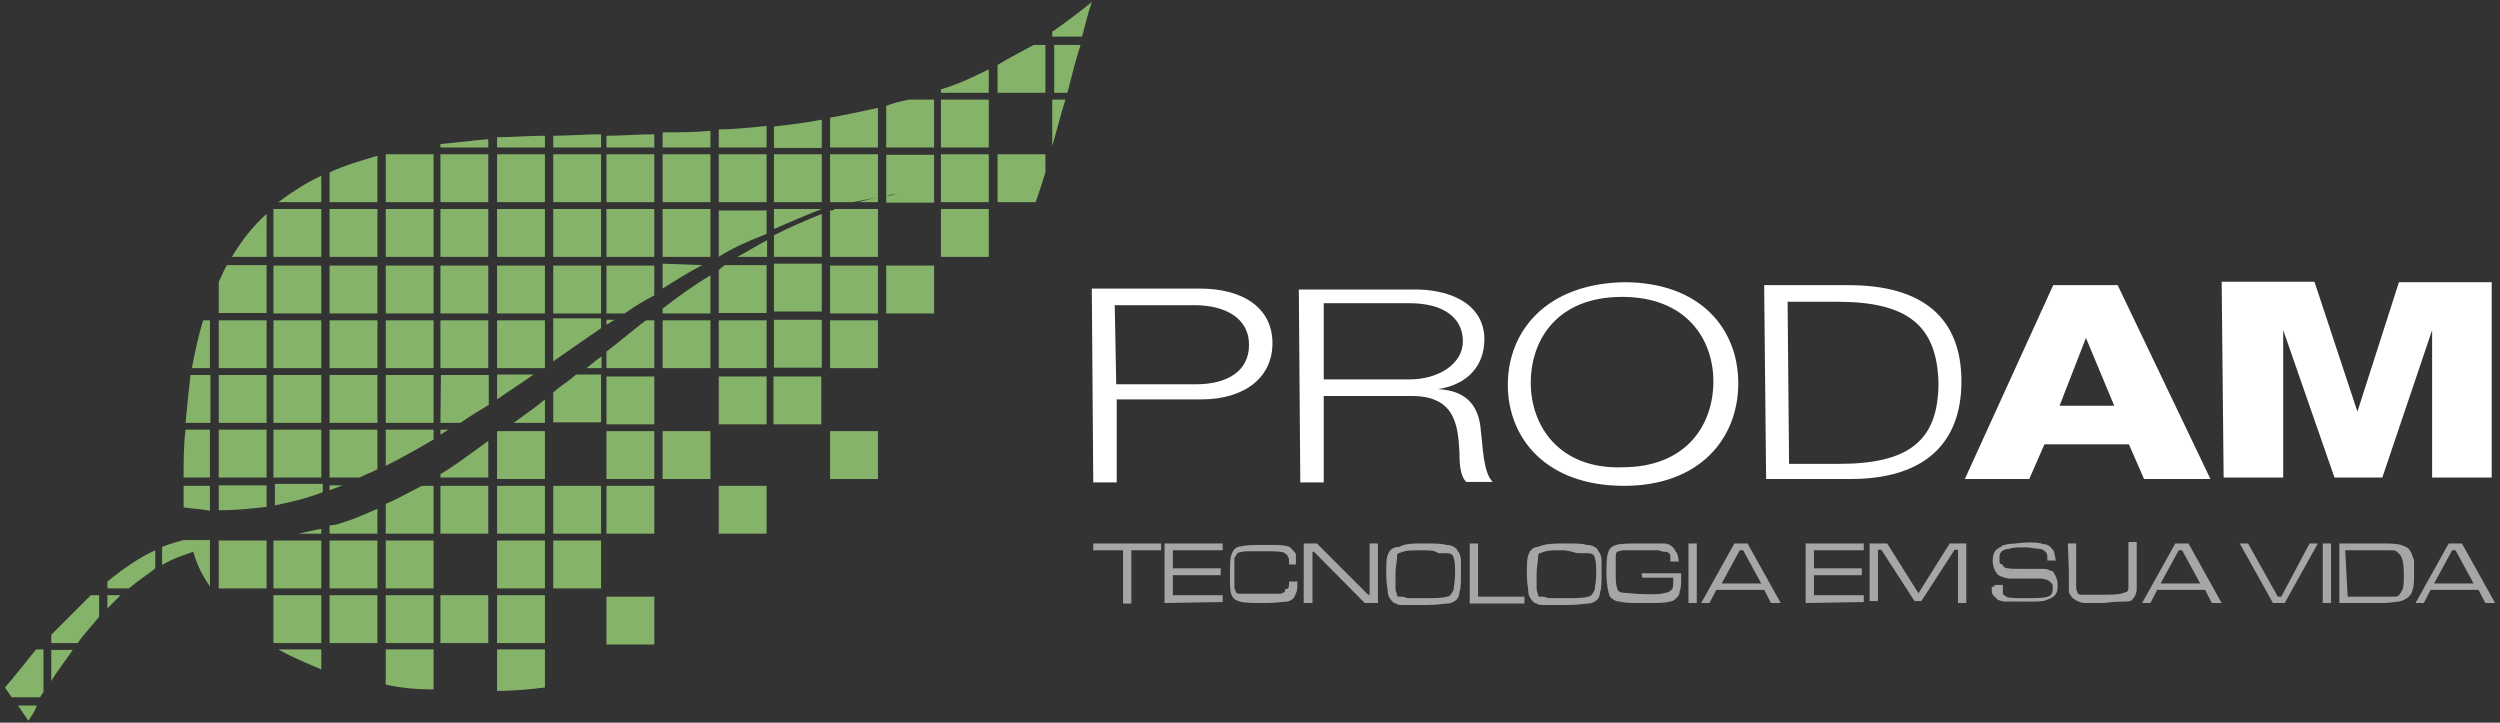 <?xml version="1.0" encoding="utf-8"?>
<!-- Generator: Adobe Illustrator 23.0.2, SVG Export Plug-In . SVG Version: 6.00 Build 0)  -->
<svg version="1.1" id="Camada_1" xmlns="http://www.w3.org/2000/svg" xmlns:xlink="http://www.w3.org/1999/xlink" x="0px" y="0px"
	 viewBox="0 0 512 148" style="enable-background:new 0 0 512 148;" xml:space="preserve">
<rect x="0" y="0" width="512" height="148" fill="#333333" stroke="none"/>
<style type="text/css">
	.st0{fill:#86B36A;}
	.st1{fill:#FFFFFF;}
	.st2{fill:#A6A6A4;}
</style>
<g>
	<path class="st0" d="M181.5,40.1v1.4h9.8v-9.8h-9.8V40.1c1-0.3,2-0.3,3.1-0.7C183.6,39.7,182.5,40.1,181.5,40.1L181.5,40.1z
		 M5.8,147.6c0.7-1,1.4-2,1.7-3.1H3.7L5.8,147.6L5.8,147.6z M1,140.8l1.4,2h5.8c0.3-0.3,0.3-0.7,0.7-1V133H7.4
		C5.4,135.4,3.4,138.1,1,140.8L1,140.8z M10.5,139.5c1.4-2.4,3.1-4.4,4.4-6.4h-4.4V139.5L10.5,139.5z M10.5,130v1.7h5.4
		c1.4-2,3.1-3.7,4.4-5.4v-4.4h-1.7C16.3,124.2,13.6,126.9,10.5,130L10.5,130z M22,124.6c1-1,1.7-1.7,2.7-2.7H22V124.6L22,124.6z
		 M22,120.5h4.4c2-1.7,3.7-2.7,5.4-4.1v-3.7c-3.1,1.4-6.1,3.4-9.8,6.4L22,120.5L22,120.5z M33.2,112v3.7c2.4-1.4,4.4-2,6.4-2.7
		c0.7,2.7,2,5.1,3.4,7.1v-9.5h-5.4C36.3,111,34.9,111.3,33.2,112L33.2,112z M37.6,103.9c1.7,0.3,3.4,0.3,5.4,0.7v-5.1h-5.4
		C37.6,100.8,37.6,102.2,37.6,103.9L37.6,103.9z M37.6,97.8h5.4v-9.8H38C37.6,91.3,37.6,94.4,37.6,97.8L37.6,97.8z M38,86.6h5.1
		v-9.8H39C38.7,79.8,38.3,83.2,38,86.6L38,86.6z M44.8,120.5h9.8v-9.8h-9.8V120.5L44.8,120.5z M44.8,104.5c3.4,0,6.4-0.3,9.8-0.7
		v-4.4h-9.8V104.5L44.8,104.5z M44.8,97.8h9.8v-9.8h-9.8V97.8L44.8,97.8z M44.8,86.6h9.8v-9.8h-9.8V86.6L44.8,86.6z M65.8,137.1V133
		H57C60,134.7,62.8,135.8,65.8,137.1L65.8,137.1z M56.3,131.7h9.5v-9.8H56v9.8H56.3z M56.3,120.5h9.5v-9.8H56v9.8H56.3z M56.3,103.5
		c3.4-0.7,6.4-1.4,9.8-2.7v-1.7h-9.8V103.5L56.3,103.5z M65.8,109.3v-1c-1.7,0.3-3.1,0.7-4.8,1H65.8L65.8,109.3z M56.3,97.8h9.5
		v-9.8H56v9.8H56.3z M56.3,86.6h9.5v-9.8H56v9.8H56.3z M67.5,131.7h9.8v-9.8h-9.8V131.7L67.5,131.7z M67.5,120.5h9.8v-9.8h-9.8
		V120.5L67.5,120.5z M67.5,107.6v1.7h9.8v-5.1c-2.4,1-4.4,2-6.8,2.7C69.5,107.3,68.5,107.6,67.5,107.6L67.5,107.6z M67.5,99.4v1
		c1-0.3,1.7-0.7,2.7-1H67.5L67.5,99.4z M67.5,97.8h6.1c1.4-0.7,2.4-1,3.7-1.7v-8.1h-9.8L67.5,97.8L67.5,97.8z M67.5,86.6h9.8v-9.8
		h-9.8V86.6L67.5,86.6z M79,140.2c3.1,0.7,6.4,1,9.8,1V133H79V140.2L79,140.2z M79,131.7h9.8v-9.8H79V131.7L79,131.7z M79,120.5h9.8
		v-9.8H79V120.5L79,120.5z M79,103.2v6.1h9.8v-9.8h-2.4C83.8,100.8,81.4,102.2,79,103.2L79,103.2z M79,95.4c3.4-1.7,6.4-3.4,9.8-5.4
		v-2H79V95.4L79,95.4z M79,86.6h9.8v-9.8H79V86.6L79,86.6z M90.2,131.7h9.8v-9.8h-9.8L90.2,131.7L90.2,131.7z M90.2,109.3h9.8v-9.8
		h-9.8L90.2,109.3L90.2,109.3z M90.2,97.8h9.8v-7.5c-3.4,2.4-6.4,4.8-9.8,6.8L90.2,97.8L90.2,97.8z M90.2,88.3v0.7
		c0.7-0.3,1-0.7,1.7-1h-1.7V88.3z M90.2,86.6h4.1c2-1.4,3.7-2.4,5.8-3.7v-6.1h-9.8L90.2,86.6L90.2,86.6z M101.8,141.5
		c3.4,0,6.4-0.3,9.8-0.7V133h-9.8V141.5L101.8,141.5z M101.8,131.7h9.8v-9.8h-9.8V131.7L101.8,131.7z M101.8,120.5h9.8v-9.8h-9.8
		V120.5L101.8,120.5z M101.8,109.3h9.8v-9.8h-9.8V109.3L101.8,109.3z M101.8,88.3v1v8.8h9.8v-9.8h-8.5H101.8L101.8,88.3z
		 M111.6,86.6v-4.8c-2,1.7-4.1,3.1-6.4,4.8H111.6L111.6,86.6z M101.8,76.7h7.5c-2.4,1.7-5.1,3.4-7.5,5.1V76.7L101.8,76.7z
		 M113.3,120.5h9.8v-9.8h-9.8V120.5L113.3,120.5z M113.3,109.3h9.8v-9.8h-9.8V109.3L113.3,109.3z M113.3,80.4v6.1h9.8v-9.8h-5.1
		C116.4,78.1,114.7,79.1,113.3,80.4L113.3,80.4z M39.3,75.4h3.7v-9.8h-1.4C40.7,68.6,40,71.6,39.3,75.4L39.3,75.4z M44.8,75.4h9.8
		v-9.8h-9.8V75.4L44.8,75.4z M44.8,57.7v6.4h9.8v-9.8h-8.1C45.8,55.3,45.5,56.4,44.8,57.7L44.8,57.7z M47.5,52.6h7.1v-8.8
		C51.9,46.2,49.5,49.2,47.5,52.6L47.5,52.6z M56.3,75.4h9.5v-9.8H56v9.8H56.3z M56.3,64.2h9.5v-9.8H56v9.8H56.3z M56.3,52.6h9.5
		v-9.8H56v9.8H56.3z M65.8,41.4V36c-3.1,1.4-6.1,3.4-8.8,5.4H65.8L65.8,41.4z M67.5,75.4h9.8v-9.8h-9.8V75.4L67.5,75.4z M67.5,64.2
		h9.8v-9.8h-9.8V64.2L67.5,64.2z M67.5,52.6h9.8v-9.8h-9.8V52.6L67.5,52.6z M67.5,41.4h9.8v-9.5c-3.4,1-6.8,2-9.8,3.4V41.4
		L67.5,41.4z M79,75.4h9.8v-9.8H79V75.4L79,75.4z M79,64.2h9.8v-9.8H79V64.2L79,64.2z M79,52.6h9.8v-9.8H79V52.6L79,52.6z M79,41.4
		h9.8v-9.8H79V41.4L79,41.4z M90.2,75.4h9.8v-9.8h-9.8L90.2,75.4L90.2,75.4z M90.2,64.2h9.8v-9.8h-9.8L90.2,64.2L90.2,64.2z
		 M90.2,52.6h9.8v-9.8h-9.8L90.2,52.6L90.2,52.6z M90.2,41.4h9.8v-9.8h-9.8L90.2,41.4L90.2,41.4z M90.2,30.2h9.8v-1.7
		c-3.4,0.3-6.4,0.7-9.8,1L90.2,30.2L90.2,30.2z M101.8,75.4h9.5h0.3l0,0v-9.8h-9.8V75.4L101.8,75.4z M101.8,64.2h9.8v-9.8h-9.8V64.2
		L101.8,64.2z M101.8,52.6h9.8v-9.8h-9.8V52.6L101.8,52.6z M101.8,41.4h9.8v-9.8h-9.8V41.4L101.8,41.4z M101.8,30.2h9.8v-2.4
		c-3.4,0-6.4,0.3-9.8,0.3V30.2L101.8,30.2z M113.3,74c3.4-2.4,6.4-4.4,9.8-6.8v-2h-9.8V74L113.3,74z M123.2,75.4h-3.1
		c1-0.7,2-1.7,3.1-2.4V75.4L123.2,75.4z M113.3,64.2h9.8v-9.8h-9.8V64.2L113.3,64.2z M113.3,52.6h9.8v-9.8h-9.8V52.6L113.3,52.6z
		 M113.3,41.4h9.8v-9.8h-9.8V41.4L113.3,41.4z M113.3,30.2h9.8v-2.7c-3.4,0-6.4,0.3-9.8,0.3V30.2L113.3,30.2z M124.2,65.5v1
		c0.7-0.3,1-0.7,1.7-1H124.2L124.2,65.5z M124.2,72c2.7-2,5.4-4.4,8.1-6.4h1.7v9.8h-9.8V72L124.2,72z M124.2,64.2h3.7
		c2-1.4,4.1-2.7,6.1-3.7v-6.1h-9.8V64.2L124.2,64.2z M124.2,52.6h9.8v-9.8h-9.8V52.6L124.2,52.6z M124.2,41.4h9.8v-9.8h-9.8V41.4
		L124.2,41.4z M124.2,30.2h9.8v-2.7c-3.4,0-6.4,0.3-9.8,0.3V30.2L124.2,30.2z M135.7,75.4h9.8v-9.8h-9.8V75.4L135.7,75.4z M135.7,54
		v5.1c2.7-1.7,5.4-3.4,8.1-4.8L135.7,54L135.7,54z M135.7,64.2v-1c3.1-2.4,6.4-4.8,9.8-6.8v7.8H135.7L135.7,64.2z M135.7,52.6h9.8
		v-9.8h-9.8V52.6L135.7,52.6z M135.7,41.4h9.8v-9.8h-9.8V41.4L135.7,41.4z M135.7,30.2h9.8v-3.4c-3.4,0.3-6.4,0.3-9.8,0.3V30.2
		L135.7,30.2z M147.2,75.4h9.8v-9.8h-9.8V75.4L147.2,75.4z M147.2,55.3v8.8h9.8v-9.8h-8.5C148.3,54.3,147.6,55,147.2,55.3
		L147.2,55.3z M157.1,52.6v-3.4c-2,1-4.1,2.4-6.1,3.4H157.1L157.1,52.6z M147.2,52.6v-9.5h9.8v4.8C153.7,49.2,150.3,50.6,147.2,52.6
		L147.2,52.6z M147.2,41.4h9.8v-9.8h-9.8V41.4L147.2,41.4z M147.2,30.2h9.8v-4.4c-3.4,0.3-6.4,0.7-9.8,0.7V30.2L147.2,30.2z
		 M168.3,65.5h-9.8v9.8h9.8V65.5L168.3,65.5z M168.3,54h-9.8v9.8h9.8V54L168.3,54z M168.3,42.8h-9.8v4.1
		C161.8,45.5,164.9,44.1,168.3,42.8L168.3,42.8L168.3,42.8z M168.3,43.8v8.8h-9.8v-4.4C161.8,46.5,164.9,45.2,168.3,43.8L168.3,43.8
		z M168.3,31.6h-9.8v9.8h9.8V31.6L168.3,31.6z M168.3,24.5c-3.4,0.7-6.4,1-9.8,1.4v4.4h9.8V24.5L168.3,24.5z M170,75.4h9.8v-9.8H170
		V75.4L170,75.4z M170,64.2h9.8v-9.8H170V64.2L170,64.2z M170,43.1v9.5h9.8v-9.8H171C170.7,43.1,170.3,43.1,170,43.1L170,43.1z
		 M179.8,41.4v-1c-1.4,0.3-2.7,0.7-4.1,1H179.8L179.8,41.4z M170,41.4v-9.8h9.8v8.8c-1.7,0.3-3.4,0.7-5.1,1L170,41.4L170,41.4z
		 M170,30.2h9.8v-8.1c-3.4,0.7-6.4,1.4-9.8,2V30.2L170,30.2z M181.5,64.2h9.8v-9.8h-9.8V64.2L181.5,64.2z M181.5,21.7v8.5h9.8v-9.8
		h-5.1C184.6,20.7,182.9,21.1,181.5,21.7L181.5,21.7z M192.7,52.6h9.8v-9.8h-9.8V52.6L192.7,52.6z M192.7,41.4h9.8v-9.8h-9.8V41.4
		L192.7,41.4z M192.7,30.2h9.8v-9.8h-9.8V30.2L192.7,30.2z M192.7,19h9.8v-4.8c-3.4,1.7-6.4,3.1-9.8,4.1V19L192.7,19z M204.3,41.4
		h7.8c0.7-2,1.4-4.1,2-6.1v-3.7h-9.8V41.4L204.3,41.4z M204.3,13.3V19h9.8V9.2h-2.4C209.3,10.5,206.6,11.9,204.3,13.3L204.3,13.3z
		 M214.1,7.5L214.1,7.5L214.1,7.5L214.1,7.5L214.1,7.5z M215.5,29.9c1-3.4,1.7-6.4,2.7-9.5h-2.7V29.9L215.5,29.9z M215.5,19h3.1
		c1-3.7,1.7-6.8,2.7-9.8h-5.4V19H215.5z M215.5,6.5v1h6.1c0.7-2.7,1.4-5.4,2-7.1C221.2,2.4,218.5,4.4,215.5,6.5L215.5,6.5z
		 M124.2,132h9.8v-9.8h-9.8V132L124.2,132z M124.2,109.3h9.8v-9.8h-9.8V109.3L124.2,109.3z M124.2,98.1h9.8v-9.8h-9.8V98.1
		L124.2,98.1z M124.2,86.9h9.8v-9.8h-9.8V86.9L124.2,86.9z M135.7,98.1h9.8v-9.8h-9.8V98.1L135.7,98.1z M147.2,109.3h9.8v-9.8h-9.8
		V109.3L147.2,109.3z M147.2,86.9h9.8v-9.8h-9.8V86.9L147.2,86.9z M158.4,86.9h9.8v-9.8h-9.8V86.9L158.4,86.9z M170,98.1h9.8v-9.8
		H170V98.1z"/>
	<path class="st1" d="M223.9,98.8h4.8v-17H246c8.8,0,14.6-4.4,14.6-11.5c0-7.1-5.8-11.2-14.9-11.2h-22.1L223.9,98.8L223.9,98.8z
		 M455.4,97.8h12.2V67.6l0,0l10.5,30.2h9.8l10.2-30.2l0,0v30.2h12.2l0-40h-19l-8.5,26.5l0,0L474,57.7h-19L455.4,97.8L455.4,97.8z
		 M427.2,69.2L427.2,69.2l5.8,13.9h-11.2L427.2,69.2L427.2,69.2z M402.4,98.1h13.2l3.1-7.1H436l3.1,7.1h13.6l-19-39.7h-13.2
		L402.4,98.1L402.4,98.1z M228.3,62.5h16.3c6.4,0,11.2,2.7,11.2,8.1s-4.4,8.1-10.9,8.1h-16.3L228.3,62.5L228.3,62.5z M266.3,98.8
		h4.8V81.1h18c8.8,0,9.5,5.8,9.8,11.5c0,1.7,0,4.8,1.4,6.1h5.4c-2-2-2-7.5-2.4-10.2c-0.3-4.8-2.4-8.5-8.8-8.8l0,0
		c6.4-1,9.5-5.1,9.5-10.2c0-7.1-6.8-10.5-15.3-10.2H266L266.3,98.8L266.3,98.8z M271.1,62.1h17.6c7.1,0,10.9,3.1,10.9,7.8
		s-5.1,7.8-10.9,7.8h-17.6V62.1L271.1,62.1z M308.8,78.8c0,10.9,7.8,20.7,23.8,20.7c15.6,0,23.4-9.8,23.4-21s-7.8-20.7-23.4-20.7
		C316.6,58.1,308.8,67.9,308.8,78.8L308.8,78.8L308.8,78.8z M313.5,78.4c0-8.8,5.4-17.6,18.7-17.6s18.7,8.8,18.7,17.3
		c0,8.8-5.4,17.6-18.7,17.6C319.3,96.1,313.5,87.2,313.5,78.4L313.5,78.4L313.5,78.4z M366.1,61.8h10.2c14.3,0,20.4,4.8,20.7,16.6
		c0,11.9-6.1,16.6-20.4,16.6h-10.2L366.1,61.8L366.1,61.8z M361.7,98.1H379c14.9,0,22.7-7.1,22.7-20s-7.8-19.7-23.1-19.7h-17.3
		L361.7,98.1z"/>
	<path class="st2" d="M223.9,111.3h13.9v1.4h-6.1v10.9H230v-10.9h-6.1L223.9,111.3L223.9,111.3z M238.5,123.5v-12.2h11.9v1.4h-10.2
		v3.7h9.8v1.4h-9.8v4.1h10.2v1.4L238.5,123.5L238.5,123.5z M264,119.1h1.7c0,1,0,2-0.3,2.4c-0.3,1-0.7,1.4-1.7,1.7
		c-0.7,0-2.4,0.3-4.4,0.3c-2.7,0-4.4,0-5.4-0.3c-1-0.3-1.4-0.7-1.7-1.4c-0.3-0.7-0.3-2-0.3-4.1c0-2,0-3.4,0.3-4.1c0.3-1,1-1.7,2-1.7
		c1-0.3,2.7-0.3,5.1-0.3c2,0,3.7,0,4.4,0.3c0.3,0,0.7,0.3,1,0.7c0.3,0.3,0.7,0.7,0.7,1c0,0.3,0,1,0,2H264c0-0.3,0-0.3,0-0.3
		c0-0.7,0-1-0.3-1.4c0-0.3-0.3-0.3-0.7-0.7c-0.7-0.3-2-0.3-4.1-0.3c-1.7,0-2.7,0-3.7,0c-0.7,0-1.4,0.3-1.7,0.3
		c-0.3,0.3-0.3,0.7-0.7,1c0,0.7,0,1.4,0,2.4c0,0.3,0,1,0,2c0,0.7,0,1.4,0,1.7s0.3,0.7,0.3,1c0.3,0.3,0.7,0.3,1,0.3c1,0,2.4,0,4.1,0
		c0.7,0,1.4,0,2,0c1,0,1.4,0,1.7,0s0.7,0,1-0.3c0.3,0,0.3-0.3,0.3-0.7C264,120.8,264,120.1,264,119.1L264,119.1z M267,111.3h2.7
		l10.5,10.5h0.3v-10.5h1.7v12.2h-2.7L269.1,113h-0.3v10.5H267V111.3L267,111.3z M291.8,111.3c2,0,3.4,0,4.4,0.3c1,0,1.4,0.3,2,0.7
		c0.3,0.3,0.3,0.7,0.7,1c0,0.3,0.3,0.7,0.3,1.4c0,0.7,0,1.7,0,3.1s0,2.7-0.3,3.4c0,0.7-0.3,1.4-0.7,1.7s-1,0.7-1.7,0.7
		c-0.7,0-2,0.3-4.1,0.3c-1,0-2,0-3.1,0s-1.7,0-2,0c-0.7,0-1,0-1.4-0.3c-0.3,0-0.7-0.3-1-0.7c-0.3-0.3-0.7-1-0.7-1.7
		c0-0.7-0.3-1.7-0.3-3.4c0-2,0-3.4,0.3-4.1c0.3-1,1-1.7,2.4-1.7C287.7,111.3,289.4,111.3,291.8,111.3L291.8,111.3z M291.1,112.7
		c-1.7,0-3.1,0-3.7,0.3c-0.3,0-0.7,0.3-1,0.3c-0.3,0.3-0.3,0.3-0.3,1c0,0.7-0.3,1.7-0.3,3.1c0,1.4,0,2.4,0,3.1c0,0.7,0.3,1,0.3,1.4
		c0,0.3,0.3,0.3,0.7,0.3s0.7,0,1.4,0.3c1,0,2.4,0,3.7,0c2,0,3.4,0,4.4-0.3c0.7,0,1-0.7,1.4-1.4c0-0.7,0.3-1.7,0.3-3.1
		c0-1.7,0-2.7-0.3-3.4c0-0.7-0.7-1-1.4-1c-0.3,0-1,0-1.7,0C293.8,112.7,292.8,112.7,291.1,112.7L291.1,112.7z M301,111.3h1.7v10.9
		h9.5v1.4H301V111.3L301,111.3z M320.6,111.3c2,0,3.4,0,4.4,0.3c1,0,1.4,0.3,2,0.7c0.3,0.3,0.3,0.7,0.7,1c0,0.3,0.3,0.7,0.3,1.4
		c0,0.7,0,1.7,0,3.1s0,2.7-0.3,3.4c0,0.7-0.3,1.4-0.7,1.7c-0.3,0.3-1,0.7-1.7,0.7c-0.7,0-2,0.3-4.1,0.3c-1,0-2,0-3.1,0
		c-1,0-1.7,0-2,0c-0.7,0-1,0-1.4-0.3c-0.3,0-0.7-0.3-1-0.7c-0.3-0.3-0.7-1-0.7-1.7c0-0.7-0.3-1.7-0.3-3.4c0-2,0-3.4,0.3-4.1
		c0.3-1,1-1.7,2-1.7C316.6,111.3,318.3,111.3,320.6,111.3L320.6,111.3z M320,112.7c-1.7,0-3.1,0-3.7,0.3c-0.3,0-0.7,0.3-1,0.3
		c-0.3,0.3-0.3,0.3-0.3,1c0,0.7-0.3,1.7-0.3,3.1c0,1.4,0,2.4,0,3.1c0,0.7,0.3,1,0.3,1.4c0,0.3,0.3,0.3,0.7,0.3c0.3,0,0.7,0,1.4,0.3
		c1,0,2.4,0,3.7,0c2,0,3.4,0,4.4-0.3c0.7,0,1-0.7,1.4-1.4c0-0.7,0.3-1.7,0.3-3.1c0-1.7,0-2.7-0.3-3.4c0-0.7-0.7-1-1.4-1
		c-0.3,0-1,0-1.7,0C322.7,113.4,321.7,112.7,320,112.7L320,112.7z M336.2,117.4h8.1c0,2,0,3.1-0.3,3.7c0,0.7-0.3,1-0.7,1.4
		c-0.3,0.3-0.7,0.7-1.4,0.7c-0.7,0.3-2.4,0.3-5.1,0.3c-2.4,0-4.1,0-5.1-0.3c-1,0-1.7-0.7-2-1c-0.3-0.7-0.7-2.4-0.7-4.8
		c0-1.7,0-3.1,0.3-4.1c0.3-1,0.7-1.4,1.7-1.7c1-0.3,2.7-0.3,5.1-0.3c0.7,0,1.7,0,2.7,0s1.7,0,2,0c0.7,0,1.4,0.3,2,1
		c0.3,0.3,0.3,0.7,0.7,1c0,0.3,0.3,1,0.3,1.7h-1.7c0-1,0-1.7-0.3-1.7c0,0-0.3-0.3-0.7-0.3c-0.3,0-0.7,0-1.4-0.3c-1,0-2,0-3.4,0
		c-1.7,0-3.1,0-3.7,0s-1.4,0.3-1.4,0.3c-0.3,0.3-0.3,0.7-0.3,1c0,0.7,0,1.4,0,2.7c0,1.7,0,3.1,0.3,3.7c0,0.3,0.3,0.7,0.3,0.7
		c0.3,0,0.3,0.3,1,0.3c0.7,0,2.4,0.3,5.1,0.3c1.4,0,2.7,0,3.4-0.3c0.7,0,1-0.3,1.4-0.7c0.3-0.3,0.3-1,0.3-2.4h-6.4L336.2,117.4
		L336.2,117.4L336.2,117.4z M345.8,111.3h1.7v12.2h-1.7V111.3L345.8,111.3z M362.7,123.5l-1.4-2.7h-9.8l-1.4,2.7h-1.7l6.8-12.2h2.7
		l6.8,12.2H362.7L362.7,123.5z M360.7,119.5l-3.7-6.8h-0.7l-3.7,6.8H360.7L360.7,119.5z M369.8,123.5v-12.2h11.9v1.4h-10.2v3.7h9.8
		v1.4h-9.8v4.1h10.2v1.4L369.8,123.5L369.8,123.5z M383.1,111.3h3.4l6.4,10.2l6.4-10.2h3.4v12.2h-1.7v-10.9h-0.7l-6.8,10.5h-1.4
		l-6.8-10.5h-0.7v10.5h-1.7V111.3L383.1,111.3z M408.5,119.8h1.7v0.3c0,0.7,0,1,0,1.4s0.3,0.3,0.7,0.7c0.3,0.3,2,0.3,4.4,0.3
		c1.7,0,3.1,0,4.1-0.3c0.7-0.3,1-0.7,1-1.7c0-0.7,0-1-0.3-1c0-0.3-0.3-0.3-0.7-0.7c-0.3,0-0.7-0.3-1.4-0.3c-0.7,0-2.4,0-5.4,0
		c-1,0-1.7,0-2.4-0.3c-0.7-0.3-1-0.3-1.4-1c-0.3-0.3-0.7-1.4-0.7-2.4c0-1,0.3-2,1-2.4c0.3-0.3,0.7-0.3,1-0.7c0.3,0,1-0.3,1.4-0.3
		c1,0,2.4-0.3,3.7-0.3c1.4,0,2.4,0,3.1,0.3c0.7,0,1.4,0.3,1.7,0.7s0.7,0.7,0.7,1c0,0.3,0.3,1,0.3,1.7h-1.7c0,0,0,0,0-0.3
		c0-0.7,0-1-0.3-1.4c-0.3-0.3-0.7-0.7-1.4-0.7c-0.7,0-1.7-0.3-2.7-0.3c-1.7,0-2.7,0-3.4,0.3c-0.7,0-1.4,0.3-1.7,0.7
		c-0.3,0.3-0.3,0.7-0.3,1.4c0,0.7,0,1,0.3,1c0.3,0,0.3,0.3,0.7,0.7c0.7,0.3,1.7,0.3,3.1,0.3c0.7,0,1.7,0,4.1,0c1,0,1.7,0,2,0.3
		c0.3,0,1,0.3,1,0.7c0.3,0.3,0.7,1.4,0.7,2c0,1,0,1.7-0.3,2c-0.3,0.7-1,1-2,1.4s-2.7,0.3-5.4,0.3c-1.4,0-2.4,0-3.1,0
		c-0.7,0-1-0.3-1.4-0.3c-0.3-0.3-0.7-0.7-1-1c-0.3-0.3-0.3-1-0.3-1.7C408.5,120.1,408.5,120.1,408.5,119.8L408.5,119.8z
		 M423.5,111.3h1.7v6.1c0,1.7,0,2.7,0,3.1s0.3,0.7,0.3,1c0.3,0.3,0.7,0.3,1,0.3c0.7,0,2,0,3.7,0c2,0,3.7,0,4.4-0.3
		c0.3,0,0.7-0.3,1-0.3c0.3-0.3,0.3-0.7,0.3-1c0-0.3,0-1.4,0-3.1V111h1.7v6.1c0,1.7,0,2.7,0,3.4c0,1-0.3,1.7-1,2.4
		c-0.3,0.3-1,0.3-1.4,0.3c-0.7,0-2,0-4.4,0.3c-2,0-3.4,0-3.7,0c-0.3,0-0.7,0-1.4-0.3c-0.7-0.3-1.4-0.7-1.7-1.4
		c-0.3-0.3-0.3-0.7-0.3-1.4c0-0.3,0-1.7,0-3.4L423.5,111.3L423.5,111.3z M453,123.5l-1.4-2.7h-9.8l-1.4,2.7h-1.7l6.8-12.2h2.7
		l6.8,12.2H453L453,123.5z M450.6,119.5l-3.7-6.8h-0.7l-3.7,6.8H450.6L450.6,119.5z M458.7,111.3h1.7l6.1,10.9h0.7l5.8-10.9h1.7
		l-6.8,12.2h-2.4L458.7,111.3L458.7,111.3z M475.7,111.3h1.7v12.2h-1.7V111.3L475.7,111.3z M479.1,123.5v-12.2h8.5
		c1.7,0,3.1,0,4.1,0.3c1,0.3,1.7,0.7,2,1.4c0.3,0.3,0.3,1,0.7,1.7c0,0.7,0,1.7,0,2.7c0,1.4,0,2.7-0.3,3.4c-0.3,1.4-1.4,2-2.7,2.4
		c-0.7,0-1.7,0.3-3.4,0.3H479.1L479.1,123.5z M480.8,122.2h6.8c1,0,2,0,2,0c0.3,0,0.7,0,1,0c0.7,0,1-0.7,1.4-1.4
		c0.3-0.7,0.3-1.7,0.3-3.4c0-2-0.3-3.1-0.7-3.7c-0.3-0.3-0.3-0.3-0.7-0.7c-0.3-0.3-0.7-0.3-1.4-0.3c-0.3,0-1,0-2.4,0h-6.8
		L480.8,122.2L480.8,122.2z M509,123.5l-1.4-2.7h-9.8l-1.4,2.7h-1.7l6.8-12.2h2.7l6.8,12.2H509L509,123.5z M506.6,119.5l-3.7-6.8
		h-0.7l-3.7,6.8H506.6z"/>
</g>
</svg>
